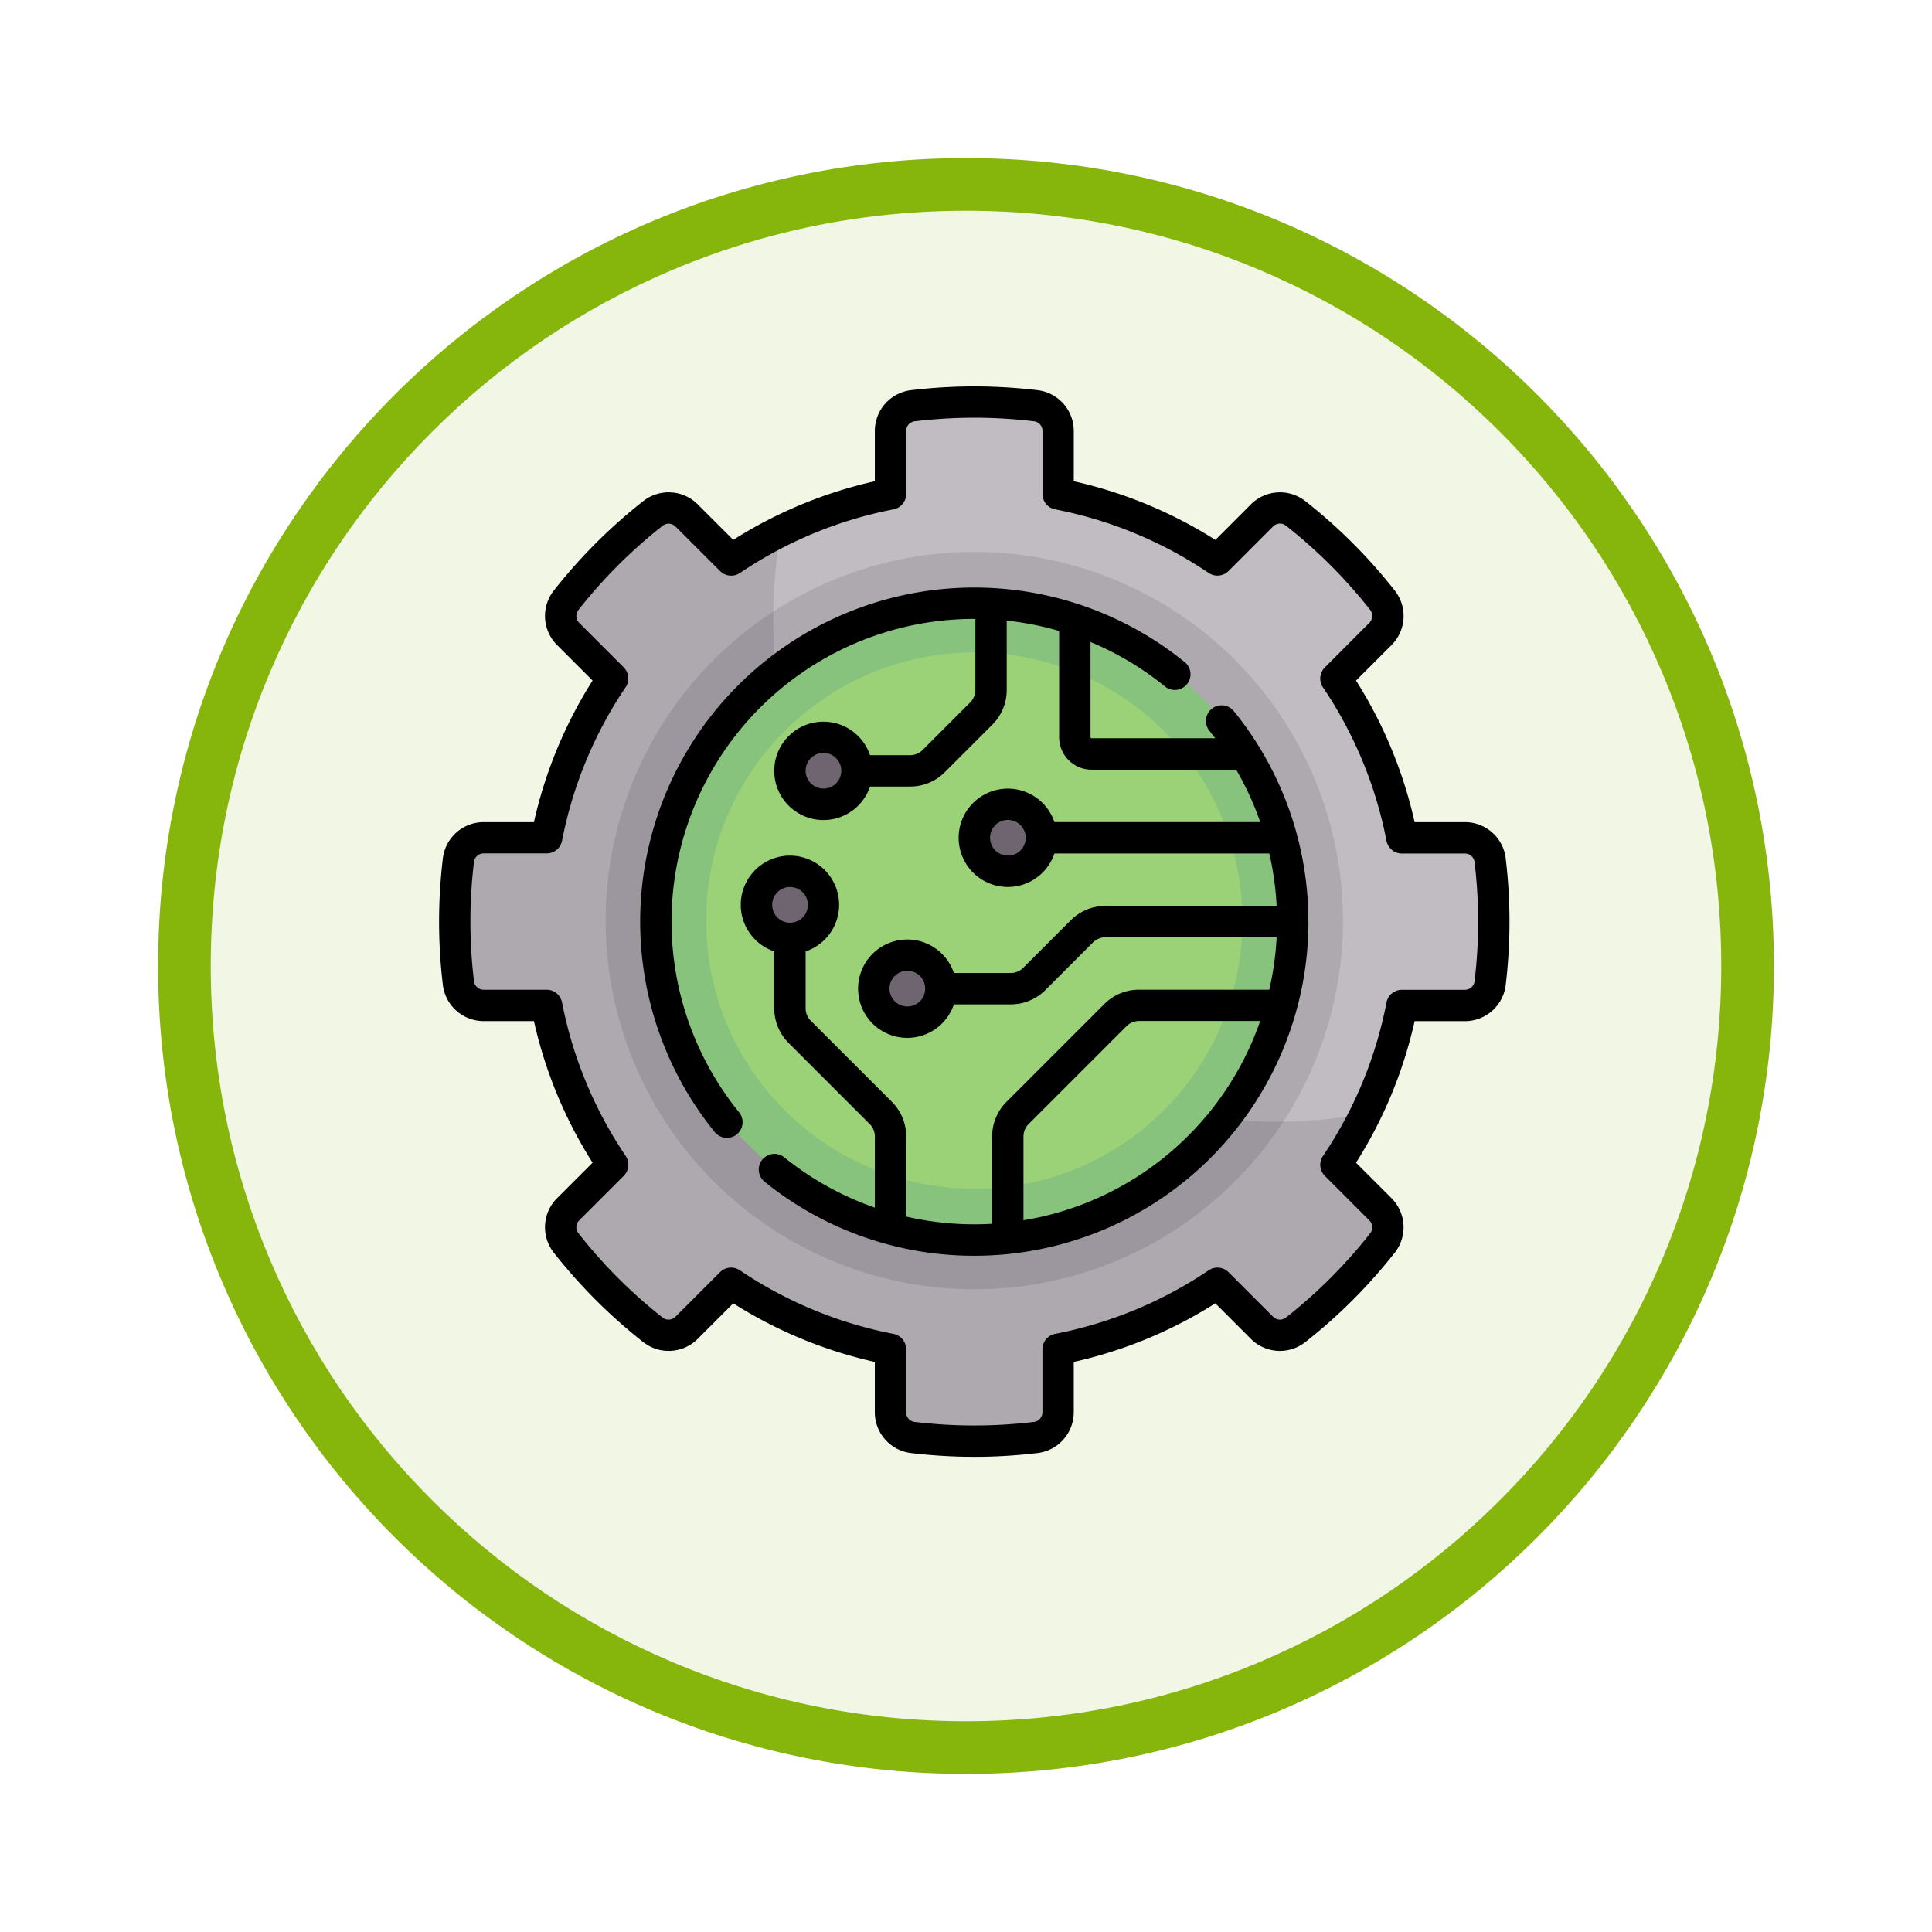 <svg xmlns="http://www.w3.org/2000/svg" xmlns:xlink="http://www.w3.org/1999/xlink" width="110" height="110" viewBox="0 0 110 110">
  <defs>
    <filter id="Trazado_982547" x="0" y="0" width="110" height="110" filterUnits="userSpaceOnUse">
      <feOffset dy="3" input="SourceAlpha"/>
      <feGaussianBlur stdDeviation="3" result="blur"/>
      <feFlood flood-opacity="0.161"/>
      <feComposite operator="in" in2="blur"/>
      <feComposite in="SourceGraphic"/>
    </filter>
  </defs>
  <g id="Grupo_1200158" data-name="Grupo 1200158" transform="translate(942 -2707)">
    <g id="Grupo_1185955" data-name="Grupo 1185955" transform="translate(-2055.461 1753)">
      <g id="Grupo_1184115" data-name="Grupo 1184115" transform="translate(-33.519 -1471.333)">
        <g id="Grupo_1183744" data-name="Grupo 1183744" transform="translate(458.936 -388.667)">
          <g id="Grupo_1181546" data-name="Grupo 1181546" transform="translate(-4.696 -130.677)">
            <g id="Grupo_1177563" data-name="Grupo 1177563" transform="translate(0.279 -12113.323)">
              <g id="Grupo_1173148" data-name="Grupo 1173148" transform="translate(701.461 15064)">
                <g id="Grupo_1163803" data-name="Grupo 1163803" transform="translate(0 0)">
                  <g id="Grupo_1163015" data-name="Grupo 1163015">
                    <g id="Grupo_1157017" data-name="Grupo 1157017" transform="translate(0 0)">
                      <g id="Grupo_1155793" data-name="Grupo 1155793" transform="translate(0 0)">
                        <g id="Grupo_1154704" data-name="Grupo 1154704">
                          <g id="Grupo_1150790" data-name="Grupo 1150790">
                            <g id="Grupo_1154214" data-name="Grupo 1154214">
                              <g id="Grupo_1152583" data-name="Grupo 1152583">
                                <g id="Grupo_1146973" data-name="Grupo 1146973" transform="translate(0 0)">
                                  <g id="Grupo_1146954" data-name="Grupo 1146954">
                                    <g transform="matrix(1, 0, 0, 1, -9, -6)" filter="url(#Trazado_982547)">
                                      <g id="Trazado_982547-2" data-name="Trazado 982547" transform="translate(9 6)" fill="#f2f7e5">
                                        <path d="M 46 90.5 C 39.992 90.5 34.164 89.324 28.679 87.003 C 23.38 84.762 18.621 81.553 14.534 77.466 C 10.446 73.379 7.238 68.62 4.996 63.321 C 2.676 57.836 1.5 52.008 1.5 46 C 1.5 39.992 2.676 34.164 4.996 28.679 C 7.238 23.38 10.446 18.621 14.534 14.534 C 18.621 10.446 23.38 7.238 28.679 4.996 C 34.164 2.676 39.992 1.5 46 1.5 C 52.008 1.5 57.836 2.676 63.321 4.996 C 68.62 7.238 73.379 10.446 77.466 14.534 C 81.554 18.621 84.762 23.38 87.004 28.679 C 89.324 34.164 90.5 39.992 90.5 46 C 90.5 52.008 89.324 57.836 87.004 63.321 C 84.762 68.62 81.554 73.379 77.466 77.466 C 73.379 81.553 68.62 84.762 63.321 87.003 C 57.836 89.324 52.008 90.5 46 90.5 Z" stroke="none"/>
                                        <path d="M 46 3 C 40.194 3 34.563 4.136 29.263 6.378 C 24.143 8.544 19.544 11.644 15.594 15.594 C 11.644 19.544 8.544 24.143 6.378 29.263 C 4.137 34.563 3 40.194 3 46 C 3 51.806 4.137 57.437 6.378 62.737 C 8.544 67.857 11.644 72.455 15.594 76.405 C 19.544 80.355 24.143 83.456 29.263 85.622 C 34.563 87.863 40.194 89 46 89 C 51.806 89 57.437 87.863 62.737 85.622 C 67.857 83.456 72.456 80.355 76.406 76.405 C 80.356 72.455 83.456 67.857 85.622 62.737 C 87.864 57.437 89 51.806 89 46 C 89 40.194 87.864 34.563 85.622 29.263 C 83.456 24.143 80.356 19.544 76.406 15.594 C 72.456 11.644 67.857 8.544 62.737 6.378 C 57.437 4.136 51.806 3 46 3 M 46 -7.62939453125e-06 C 71.405 -7.62939453125e-06 92 20.595 92 46 C 92 71.405 71.405 92 46 92 C 20.595 92 7.62939453125e-06 71.405 7.62939453125e-06 46 C 7.62939453125e-06 20.595 20.595 -7.62939453125e-06 46 -7.62939453125e-06 Z" stroke="none" fill="#86b60c"/>
                                      </g>
                                    </g>
                                  </g>
                                </g>
                              </g>
                            </g>
                          </g>
                        </g>
                      </g>
                    </g>
                  </g>
                </g>
              </g>
            </g>
          </g>
        </g>
      </g>
    </g>
    <g id="configuraciones" transform="translate(-917 2729)">
      <path id="Trazado_1044073" data-name="Trazado 1044073" d="M65.026,41.851a1.442,1.442,0,0,0,1.426-1.285,29.361,29.361,0,0,0,0-6.973,1.442,1.442,0,0,0-1.426-1.285h-3.6a24.669,24.669,0,0,0-3.756-9.072l2.545-2.545a1.442,1.442,0,0,0,.1-1.917,29.353,29.353,0,0,0-4.93-4.93,1.442,1.442,0,0,0-1.917.1L50.922,16.49a24.67,24.67,0,0,0-9.072-3.756v-3.6a1.442,1.442,0,0,0-1.285-1.426,29.351,29.351,0,0,0-6.972,0,1.442,1.442,0,0,0-1.285,1.426v3.6a24.669,24.669,0,0,0-9.072,3.756l-2.545-2.545a1.442,1.442,0,0,0-1.917-.1,29.354,29.354,0,0,0-4.93,4.93,1.442,1.442,0,0,0,.1,1.917l2.545,2.545a24.671,24.671,0,0,0-3.756,9.072h-3.6a1.442,1.442,0,0,0-1.426,1.285,29.353,29.353,0,0,0,0,6.973,1.442,1.442,0,0,0,1.426,1.285h3.6a24.669,24.669,0,0,0,3.756,9.072l-2.545,2.545a1.442,1.442,0,0,0-.1,1.917,29.359,29.359,0,0,0,4.93,4.93,1.442,1.442,0,0,0,1.917-.1l2.545-2.545a24.67,24.67,0,0,0,9.072,3.756v3.6a1.442,1.442,0,0,0,1.285,1.426,29.361,29.361,0,0,0,6.972,0,1.442,1.442,0,0,0,1.285-1.426v-3.6a24.669,24.669,0,0,0,9.072-3.756l2.545,2.545a1.442,1.442,0,0,0,1.917.1,29.359,29.359,0,0,0,4.93-4.93,1.442,1.442,0,0,0-.1-1.917L57.67,50.923a24.67,24.67,0,0,0,3.756-9.072Z" transform="translate(-6.607 -6.607)" fill="#c0bcc1"/>
      <g id="Grupo_1200156" data-name="Grupo 1200156" transform="translate(0.893 6.922)">
        <circle id="Elipse_13406" data-name="Elipse 13406" cx="20.992" cy="20.992" r="20.992" transform="translate(8.588 2.502)" fill="#aea8af"/>
        <path id="Trazado_1044074" data-name="Trazado 1044074" d="M57.67,95.541a24.691,24.691,0,0,0,1.678-2.911A28.6,28.6,0,0,1,26.074,59.468a24.7,24.7,0,0,0-2.836,1.641l-2.545-2.545a1.442,1.442,0,0,0-1.917-.1,29.353,29.353,0,0,0-4.93,4.93,1.442,1.442,0,0,0,.1,1.917l2.545,2.545a24.671,24.671,0,0,0-3.756,9.072h-3.6a1.442,1.442,0,0,0-1.426,1.285,29.361,29.361,0,0,0,0,6.973,1.442,1.442,0,0,0,1.426,1.285h3.6a24.669,24.669,0,0,0,3.756,9.072l-2.545,2.545a1.442,1.442,0,0,0-.1,1.917,29.358,29.358,0,0,0,4.93,4.93,1.442,1.442,0,0,0,1.917-.1l2.545-2.545a24.669,24.669,0,0,0,9.072,3.756v3.6a1.442,1.442,0,0,0,1.285,1.426,29.362,29.362,0,0,0,6.972,0,1.442,1.442,0,0,0,1.285-1.426v-3.6a24.669,24.669,0,0,0,9.072-3.756l2.545,2.545a1.443,1.443,0,0,0,1.917.1,29.358,29.358,0,0,0,4.93-4.93,1.442,1.442,0,0,0-.1-1.917Z" transform="translate(-7.5 -58.148)" fill="#aea8af"/>
      </g>
      <path id="Trazado_1044075" data-name="Trazado 1044075" d="M100.637,146.275a20.969,20.969,0,0,0,17.6-9.552c-.141,0-.28.01-.422.01a28.626,28.626,0,0,1-28.626-28.626c0-.141.007-.281.01-.422a20.99,20.99,0,0,0,11.441,38.589Z" transform="translate(-70.165 -94.868)" fill="#9c969e"/>
      <circle id="Elipse_13407" data-name="Elipse 13407" cx="18.13" cy="18.13" r="18.13" transform="translate(12.343 12.285)" fill="#87c37d"/>
      <circle id="Elipse_13408" data-name="Elipse 13408" cx="15.267" cy="15.267" r="15.267" transform="translate(15.205 15.148)" fill="#9bd278"/>
      <g id="Grupo_1200157" data-name="Grupo 1200157" transform="translate(18.068 19.919)">
        <circle id="Elipse_13409" data-name="Elipse 13409" cx="1.908" cy="1.908" r="1.908" transform="translate(1.908)" fill="#6f6571"/>
        <circle id="Elipse_13410" data-name="Elipse 13410" cx="1.908" cy="1.908" r="1.908" transform="translate(12.404 3.817)" fill="#6f6571"/>
        <circle id="Elipse_13411" data-name="Elipse 13411" cx="1.908" cy="1.908" r="1.908" transform="translate(6.68 12.404)" fill="#6f6571"/>
        <circle id="Elipse_13412" data-name="Elipse 13412" cx="1.908" cy="1.908" r="1.908" transform="translate(0 7.576)" fill="#6f6571"/>
      </g>
      <path id="Trazado_1044076" data-name="Trazado 1044076" d="M134.235,115.2a18.964,18.964,0,0,0-4.229-11.949.893.893,0,1,0-1.387,1.124c.107.133.212.267.315.4h-7.042a.062.062,0,0,1-.062-.062V99.295a17.143,17.143,0,0,1,4.219,2.514.893.893,0,1,0,1.124-1.387,19.024,19.024,0,0,0-26.754,26.754.893.893,0,1,0,1.387-1.124A17.238,17.238,0,0,1,114.361,98c.305-.015.61-.021.914-.02v4.041a1.009,1.009,0,0,1-.3.718l-2.7,2.7a1.009,1.009,0,0,1-.718.3h-2.28a2.8,2.8,0,1,0,0,1.785h2.28a2.783,2.783,0,0,0,1.981-.82l2.7-2.7a2.783,2.783,0,0,0,.821-1.981V98.076a17.233,17.233,0,0,1,2.985.59v6.052a1.849,1.849,0,0,0,1.847,1.847h8.234a17.137,17.137,0,0,1,1.37,2.985H119.776a2.8,2.8,0,1,0,0,1.786h12.235a17.263,17.263,0,0,1,.416,2.985h-9.743a2.783,2.783,0,0,0-1.981.82l-2.7,2.7a1.01,1.01,0,0,1-.718.3h-3.234a2.8,2.8,0,1,0,0,1.785h3.234a2.783,2.783,0,0,0,1.981-.82l2.7-2.7a1.009,1.009,0,0,1,.718-.3h9.744a17.252,17.252,0,0,1-.418,2.985h-7.418a2.783,2.783,0,0,0-1.981.82l-5.561,5.561a2.783,2.783,0,0,0-.82,1.981v4.965l-.163.01a17.3,17.3,0,0,1-4.73-.419v-4.557a2.783,2.783,0,0,0-.82-1.981l-4.607-4.607a1.009,1.009,0,0,1-.3-.718v-3.234a2.8,2.8,0,1,0-1.786,0v3.234a2.783,2.783,0,0,0,.821,1.981l4.607,4.607a1.009,1.009,0,0,1,.3.718V131.5a17.145,17.145,0,0,1-5.174-2.878.893.893,0,0,0-1.124,1.387,18.965,18.965,0,0,0,11.958,4.23q.471,0,.944-.023a19.023,19.023,0,0,0,18.059-18.059q.023-.466.023-.931s0-.006,0-.009A.109.109,0,0,0,134.235,115.2Zm-27.609-7.56a1.016,1.016,0,1,1,1.016-1.016A1.017,1.017,0,0,1,106.626,107.642Zm10.5,3.817a1.016,1.016,0,1,1,1.016-1.016A1.017,1.017,0,0,1,117.122,111.459Zm-5.725,8.588a1.016,1.016,0,1,1,1.016-1.016A1.017,1.017,0,0,1,111.4,120.046Zm-6.679-6.8a1.016,1.016,0,1,1-1.016,1.016A1.017,1.017,0,0,1,104.717,113.244ZM127.4,127.4a17.2,17.2,0,0,1-9.387,4.82v-4.768a1.009,1.009,0,0,1,.3-.718l5.561-5.561a1.009,1.009,0,0,1,.718-.3h6.9A17.216,17.216,0,0,1,127.4,127.4Z" transform="translate(-84.741 -84.742)"/>
      <path id="Trazado_1044077" data-name="Trazado 1044077" d="M60.731,26.881a2.339,2.339,0,0,0-2.312-2.072H55.543a25.409,25.409,0,0,0-3.337-8.06l2.032-2.032a2.339,2.339,0,0,0,.17-3.1,30.24,30.24,0,0,0-5.079-5.079,2.339,2.339,0,0,0-3.1.17L44.2,8.739A25.407,25.407,0,0,0,36.136,5.4V2.526A2.339,2.339,0,0,0,34.064.214a30.244,30.244,0,0,0-7.183,0,2.339,2.339,0,0,0-2.072,2.312V5.4a25.408,25.408,0,0,0-8.06,3.337L14.716,6.707a2.339,2.339,0,0,0-3.1-.17,30.228,30.228,0,0,0-5.079,5.079,2.339,2.339,0,0,0,.17,3.1l2.032,2.032A25.408,25.408,0,0,0,5.4,24.809H2.526A2.339,2.339,0,0,0,.214,26.881a30.246,30.246,0,0,0,0,7.184,2.339,2.339,0,0,0,2.312,2.072H5.4A25.4,25.4,0,0,0,8.739,44.2L6.707,46.229a2.339,2.339,0,0,0-.17,3.1,30.24,30.24,0,0,0,5.079,5.079,2.339,2.339,0,0,0,3.1-.17l2.032-2.032a25.41,25.41,0,0,0,8.06,3.337v2.876a2.339,2.339,0,0,0,2.072,2.312,30.252,30.252,0,0,0,7.183,0,2.339,2.339,0,0,0,2.072-2.312V55.543a25.408,25.408,0,0,0,8.06-3.337l2.032,2.032a2.339,2.339,0,0,0,3.1.17,30.24,30.24,0,0,0,5.079-5.079,2.339,2.339,0,0,0-.17-3.1L52.206,44.2a25.406,25.406,0,0,0,3.337-8.06h2.875a2.339,2.339,0,0,0,2.312-2.072,30.237,30.237,0,0,0,0-7.183Zm-1.773,6.973a.553.553,0,0,1-.539.5h-3.6a.893.893,0,0,0-.876.722,23.666,23.666,0,0,1-3.62,8.744.893.893,0,0,0,.109,1.13l2.545,2.545a.553.553,0,0,1,.03.733,28.464,28.464,0,0,1-4.781,4.781.552.552,0,0,1-.733-.03l-2.545-2.545a.893.893,0,0,0-1.13-.109,23.67,23.67,0,0,1-8.744,3.62.893.893,0,0,0-.722.876v3.6a.553.553,0,0,1-.5.539,28.463,28.463,0,0,1-6.762,0,.553.553,0,0,1-.5-.539v-3.6a.893.893,0,0,0-.722-.876,23.67,23.67,0,0,1-8.744-3.62.893.893,0,0,0-1.13.109l-2.545,2.545a.553.553,0,0,1-.733.03A28.471,28.471,0,0,1,7.94,48.224a.553.553,0,0,1,.03-.733l2.545-2.545a.893.893,0,0,0,.109-1.13A23.669,23.669,0,0,1,7,35.073a.893.893,0,0,0-.876-.722h-3.6a.553.553,0,0,1-.539-.5,28.468,28.468,0,0,1,0-6.762.553.553,0,0,1,.539-.5h3.6A.893.893,0,0,0,7,25.873a23.669,23.669,0,0,1,3.62-8.744A.893.893,0,0,0,10.514,16L7.969,13.454a.553.553,0,0,1-.03-.733A28.464,28.464,0,0,1,12.721,7.94a.553.553,0,0,1,.733.03L16,10.514a.893.893,0,0,0,1.13.109A23.667,23.667,0,0,1,25.872,7a.893.893,0,0,0,.722-.876v-3.6a.553.553,0,0,1,.5-.539,28.462,28.462,0,0,1,6.762,0,.553.553,0,0,1,.5.539v3.6A.893.893,0,0,0,35.073,7a23.667,23.667,0,0,1,8.744,3.62.893.893,0,0,0,1.13-.109l2.545-2.545a.553.553,0,0,1,.733-.03,28.465,28.465,0,0,1,4.781,4.781.553.553,0,0,1-.03.733L50.431,16a.893.893,0,0,0-.109,1.13,23.667,23.667,0,0,1,3.62,8.744.893.893,0,0,0,.876.722h3.6a.553.553,0,0,1,.539.5,28.46,28.46,0,0,1,0,6.762Z" transform="translate(0 0)"/>
    </g>
  </g>
</svg>
